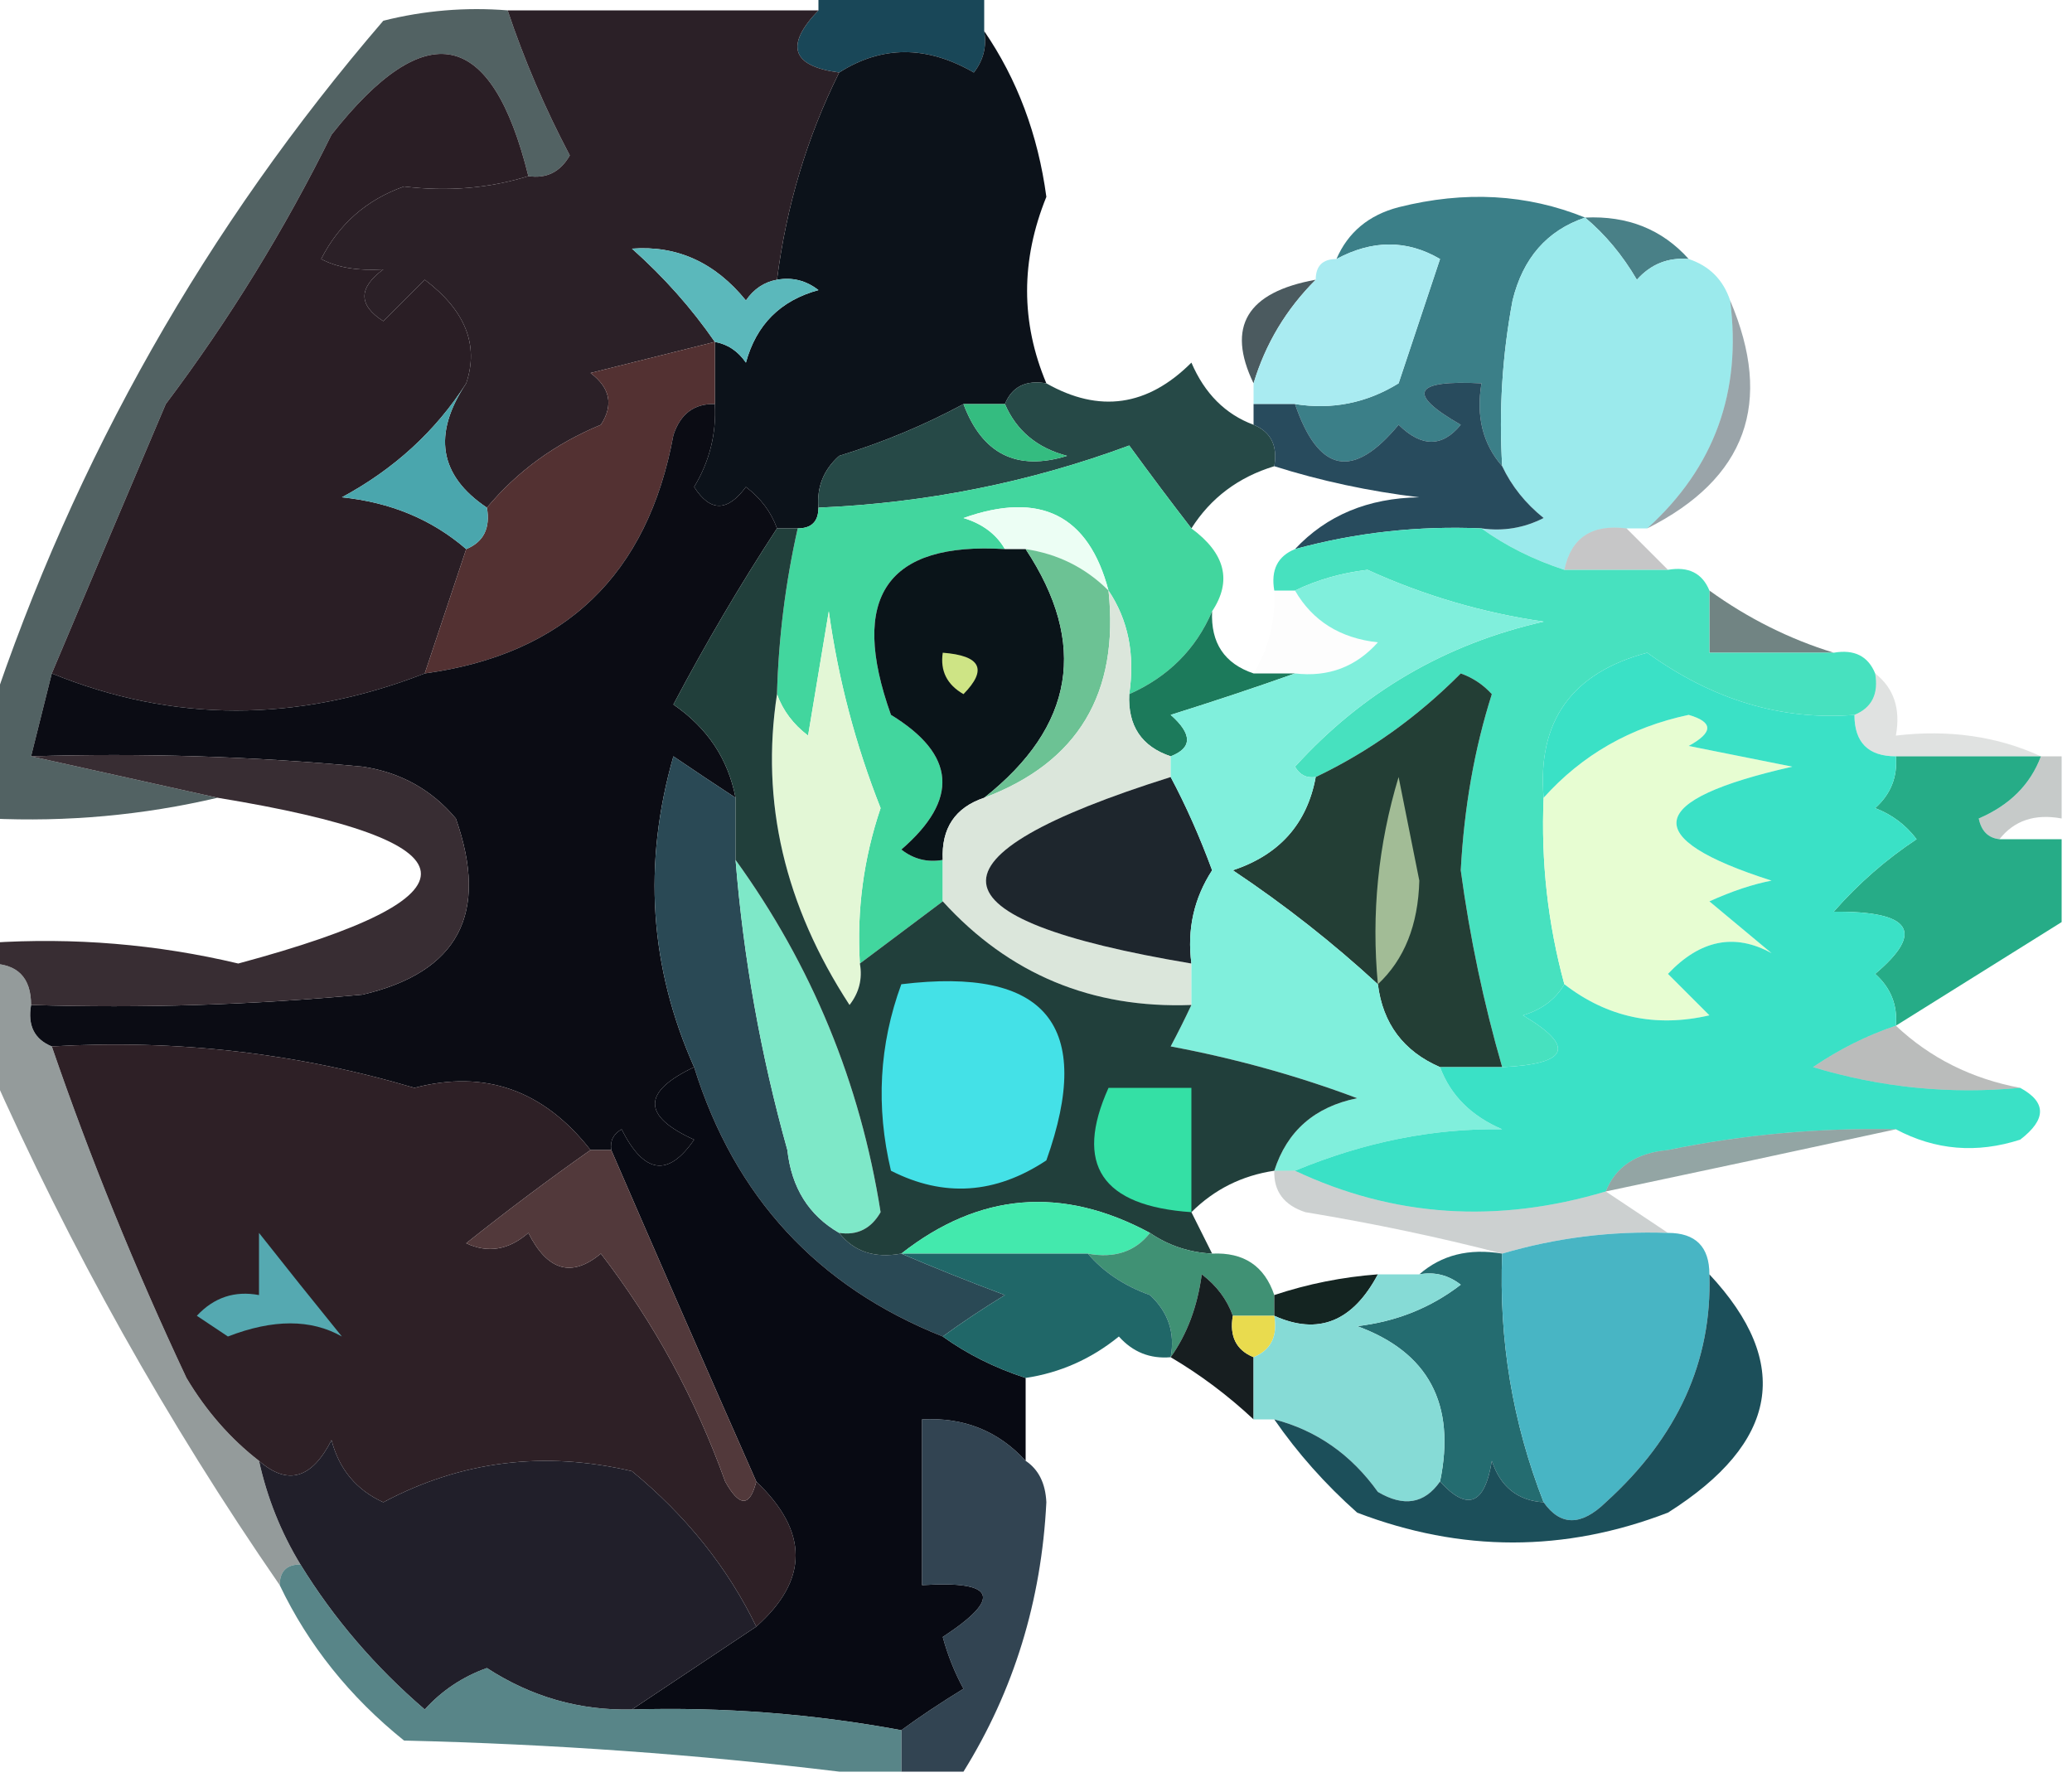 <?xml version="1.0" encoding="UTF-8"?>
<!DOCTYPE svg PUBLIC "-//W3C//DTD SVG 1.1//EN" "http://www.w3.org/Graphics/SVG/1.1/DTD/svg11.dtd">
<svg xmlns="http://www.w3.org/2000/svg" version="1.1" width="100px" height="86px" style="shape-rendering:geometricPrecision; text-rendering:geometricPrecision; image-rendering:optimizeQuality; fill-rule:evenodd; clip-rule:evenodd" xmlns:xlink="http://www.w3.org/1999/xlink">
<g><path style="opacity:1" fill="#194758" d="M 39.5,-0.5 C 42.167,-0.5 44.833,-0.5 47.5,-0.5C 47.5,0.167 47.5,0.833 47.5,1.5C 47.631,2.239 47.464,2.906 47,3.5C 44.727,2.189 42.56,2.189 40.5,3.5C 38.204,3.196 37.871,2.196 39.5,0.5C 39.5,0.167 39.5,-0.167 39.5,-0.5 Z"/></g>
<g><path style="opacity:1" fill="#0c121a" d="M 47.5,1.5 C 49.095,3.829 50.095,6.495 50.5,9.5C 49.26,12.555 49.26,15.555 50.5,18.5C 49.508,18.328 48.842,18.662 48.5,19.5C 47.833,19.5 47.167,19.5 46.5,19.5C 44.628,20.511 42.628,21.345 40.5,22C 39.748,22.671 39.414,23.504 39.5,24.5C 39.5,25.167 39.167,25.5 38.5,25.5C 38.167,25.5 37.833,25.5 37.5,25.5C 37.217,24.711 36.717,24.044 36,23.5C 35.107,24.711 34.274,24.711 33.5,23.5C 34.246,22.264 34.579,20.93 34.5,19.5C 34.5,18.5 34.5,17.5 34.5,16.5C 35.117,16.611 35.617,16.944 36,17.5C 36.5,15.667 37.667,14.5 39.5,14C 38.906,13.536 38.239,13.369 37.5,13.5C 37.949,9.952 38.949,6.619 40.5,3.5C 42.56,2.189 44.727,2.189 47,3.5C 47.464,2.906 47.631,2.239 47.5,1.5 Z"/></g>
<g><path style="opacity:1" fill="#526263" d="M 24.5,0.5 C 25.298,2.886 26.298,5.22 27.5,7.5C 27.043,8.298 26.376,8.631 25.5,8.5C 23.736,1.372 20.569,0.705 16,6.5C 13.73,11.098 11.063,15.431 8,19.5C 6.137,23.885 4.303,28.218 2.5,32.5C 2.167,33.833 1.833,35.167 1.5,36.5C 4.5,37.167 7.5,37.833 10.5,38.5C 6.901,39.344 3.234,39.677 -0.5,39.5C -0.5,37.833 -0.5,36.167 -0.5,34.5C 3.608,22.123 9.941,10.956 18.5,1C 20.473,0.505 22.473,0.338 24.5,0.5 Z"/></g>
<g><path style="opacity:1" fill="#3b7f88" d="M 76.5,10.5 C 74.665,11.122 73.498,12.456 73,14.5C 72.503,17.146 72.336,19.813 72.5,22.5C 71.566,21.432 71.232,20.099 71.5,18.5C 68.203,18.329 67.869,18.995 70.5,20.5C 69.609,21.59 68.609,21.59 67.5,20.5C 65.303,23.158 63.636,22.825 62.5,19.5C 64.288,19.785 65.955,19.452 67.5,18.5C 68.167,16.5 68.833,14.5 69.5,12.5C 67.905,11.566 66.239,11.566 64.5,12.5C 65.058,11.21 66.058,10.377 67.5,10C 70.697,9.195 73.697,9.362 76.5,10.5 Z"/></g>
<g><path style="opacity:1" fill="#498087" d="M 76.5,10.5 C 78.553,10.402 80.22,11.069 81.5,12.5C 80.504,12.414 79.671,12.748 79,13.5C 78.302,12.309 77.469,11.309 76.5,10.5 Z"/></g>
<g><path style="opacity:1" fill="#2b2027" d="M 24.5,0.5 C 29.5,0.5 34.5,0.5 39.5,0.5C 37.871,2.196 38.204,3.196 40.5,3.5C 38.949,6.619 37.949,9.952 37.5,13.5C 36.883,13.611 36.383,13.944 36,14.5C 34.511,12.668 32.678,11.835 30.5,12C 32.041,13.371 33.375,14.871 34.5,16.5C 32.518,16.995 30.518,17.495 28.5,18C 29.451,18.718 29.617,19.551 29,20.5C 26.795,21.412 24.962,22.745 23.5,24.5C 21.195,22.956 20.862,20.956 22.5,18.5C 23.124,16.647 22.457,14.98 20.5,13.5C 19.833,14.167 19.167,14.833 18.5,15.5C 17.289,14.726 17.289,13.893 18.5,13C 17.262,13.077 16.262,12.911 15.5,12.5C 16.364,10.803 17.697,9.637 19.5,9C 21.602,9.256 23.602,9.089 25.5,8.5C 26.376,8.631 27.043,8.298 27.5,7.5C 26.298,5.22 25.298,2.886 24.5,0.5 Z"/></g>
<g><path style="opacity:1" fill="#5bb8bb" d="M 37.5,13.5 C 38.239,13.369 38.906,13.536 39.5,14C 37.667,14.5 36.5,15.667 36,17.5C 35.617,16.944 35.117,16.611 34.5,16.5C 33.375,14.871 32.041,13.371 30.5,12C 32.678,11.835 34.511,12.668 36,14.5C 36.383,13.944 36.883,13.611 37.5,13.5 Z"/></g>
<g><path style="opacity:0.855" fill="#2d3e44" d="M 63.5,13.5 C 62.075,14.922 61.075,16.589 60.5,18.5C 59.179,15.765 60.179,14.098 63.5,13.5 Z"/></g>
<g><path style="opacity:1" fill="#a9ebf1" d="M 62.5,19.5 C 61.833,19.5 61.167,19.5 60.5,19.5C 60.5,19.167 60.5,18.833 60.5,18.5C 61.075,16.589 62.075,14.922 63.5,13.5C 63.5,12.833 63.833,12.5 64.5,12.5C 66.239,11.566 67.905,11.566 69.5,12.5C 68.833,14.5 68.167,16.5 67.5,18.5C 65.955,19.452 64.288,19.785 62.5,19.5 Z"/></g>
<g><path style="opacity:1" fill="#2a1e25" d="M 25.5,8.5 C 23.602,9.089 21.602,9.256 19.5,9C 17.697,9.637 16.364,10.803 15.5,12.5C 16.262,12.911 17.262,13.077 18.5,13C 17.289,13.893 17.289,14.726 18.5,15.5C 19.167,14.833 19.833,14.167 20.5,13.5C 22.457,14.98 23.124,16.647 22.5,18.5C 21.023,20.807 19.023,22.64 16.5,24C 18.852,24.24 20.852,25.073 22.5,26.5C 21.833,28.5 21.167,30.5 20.5,32.5C 14.362,34.888 8.362,34.888 2.5,32.5C 4.303,28.218 6.137,23.885 8,19.5C 11.063,15.431 13.73,11.098 16,6.5C 20.569,0.705 23.736,1.372 25.5,8.5 Z"/></g>
<g><path style="opacity:1" fill="#9beaec" d="M 76.5,10.5 C 77.469,11.309 78.302,12.309 79,13.5C 79.671,12.748 80.504,12.414 81.5,12.5C 82.5,12.833 83.167,13.5 83.5,14.5C 84.071,18.906 82.738,22.572 79.5,25.5C 79.167,25.5 78.833,25.5 78.5,25.5C 76.821,25.285 75.821,25.952 75.5,27.5C 74.005,27.011 72.671,26.345 71.5,25.5C 72.552,25.649 73.552,25.483 74.5,25C 73.62,24.292 72.953,23.458 72.5,22.5C 72.336,19.813 72.503,17.146 73,14.5C 73.498,12.456 74.665,11.122 76.5,10.5 Z"/></g>
<g><path style="opacity:1" fill="#533132" d="M 34.5,16.5 C 34.5,17.5 34.5,18.5 34.5,19.5C 33.503,19.47 32.836,19.97 32.5,21C 31.258,27.742 27.258,31.576 20.5,32.5C 21.167,30.5 21.833,28.5 22.5,26.5C 23.338,26.158 23.672,25.492 23.5,24.5C 24.962,22.745 26.795,21.412 29,20.5C 29.617,19.551 29.451,18.718 28.5,18C 30.518,17.495 32.518,16.995 34.5,16.5 Z"/></g>
<g><path style="opacity:0.424" fill="#122a35" d="M 83.5,14.5 C 85.607,19.434 84.274,23.1 79.5,25.5C 82.738,22.572 84.071,18.906 83.5,14.5 Z"/></g>
<g><path style="opacity:1" fill="#264947" d="M 60.5,20.5 C 61.338,20.842 61.672,21.508 61.5,22.5C 59.77,23.026 58.436,24.026 57.5,25.5C 56.521,24.235 55.521,22.901 54.5,21.5C 49.715,23.275 44.715,24.275 39.5,24.5C 39.414,23.504 39.748,22.671 40.5,22C 42.628,21.345 44.628,20.511 46.5,19.5C 47.406,21.914 49.072,22.747 51.5,22C 50.058,21.623 49.058,20.79 48.5,19.5C 48.842,18.662 49.508,18.328 50.5,18.5C 53.051,19.948 55.385,19.615 57.5,17.5C 58.141,18.994 59.141,19.994 60.5,20.5 Z"/></g>
<g><path style="opacity:1" fill="#34bc80" d="M 46.5,19.5 C 47.167,19.5 47.833,19.5 48.5,19.5C 49.058,20.79 50.058,21.623 51.5,22C 49.072,22.747 47.406,21.914 46.5,19.5 Z"/></g>
<g><path style="opacity:0.937" fill="#1a3f52" d="M 72.5,22.5 C 72.953,23.458 73.62,24.292 74.5,25C 73.552,25.483 72.552,25.649 71.5,25.5C 68.43,25.368 65.43,25.701 62.5,26.5C 64.026,24.87 66.026,24.037 68.5,24C 66.08,23.71 63.746,23.21 61.5,22.5C 61.672,21.508 61.338,20.842 60.5,20.5C 60.5,20.167 60.5,19.833 60.5,19.5C 61.167,19.5 61.833,19.5 62.5,19.5C 63.636,22.825 65.303,23.158 67.5,20.5C 68.609,21.59 69.609,21.59 70.5,20.5C 67.869,18.995 68.203,18.329 71.5,18.5C 71.232,20.099 71.566,21.432 72.5,22.5 Z"/></g>
<g><path style="opacity:1" fill="#4aa6ad" d="M 22.5,18.5 C 20.862,20.956 21.195,22.956 23.5,24.5C 23.672,25.492 23.338,26.158 22.5,26.5C 20.852,25.073 18.852,24.24 16.5,24C 19.023,22.64 21.023,20.807 22.5,18.5 Z"/></g>
<g><path style="opacity:0.225" fill="#030307" d="M 78.5,25.5 C 79.167,26.167 79.833,26.833 80.5,27.5C 78.833,27.5 77.167,27.5 75.5,27.5C 75.821,25.952 76.821,25.285 78.5,25.5 Z"/></g>
<g><path style="opacity:1" fill="#42d69e" d="M 57.5,25.5 C 59.138,26.705 59.471,28.038 58.5,29.5C 57.717,31.328 56.384,32.661 54.5,33.5C 54.785,31.585 54.451,29.919 53.5,28.5C 52.538,24.854 50.205,23.687 46.5,25C 47.416,25.278 48.083,25.778 48.5,26.5C 42.796,26.146 40.963,28.813 43,34.5C 46.133,36.414 46.3,38.581 43.5,41C 44.094,41.464 44.761,41.631 45.5,41.5C 45.5,42.167 45.5,42.833 45.5,43.5C 44.167,44.5 42.833,45.5 41.5,46.5C 41.344,43.934 41.678,41.434 42.5,39C 41.287,35.934 40.453,32.767 40,29.5C 39.667,31.5 39.333,33.5 39,35.5C 38.283,34.956 37.783,34.289 37.5,33.5C 37.575,30.794 37.908,28.127 38.5,25.5C 39.167,25.5 39.5,25.167 39.5,24.5C 44.715,24.275 49.715,23.275 54.5,21.5C 55.521,22.901 56.521,24.235 57.5,25.5 Z"/></g>
<g><path style="opacity:1" fill="#ecfef4" d="M 53.5,28.5 C 52.395,27.399 51.062,26.733 49.5,26.5C 49.167,26.5 48.833,26.5 48.5,26.5C 48.083,25.778 47.416,25.278 46.5,25C 50.205,23.687 52.538,24.854 53.5,28.5 Z"/></g>
<g><path style="opacity:1" fill="#0a1419" d="M 48.5,26.5 C 48.833,26.5 49.167,26.5 49.5,26.5C 52.517,31.062 51.851,35.062 47.5,38.5C 46.094,38.973 45.427,39.973 45.5,41.5C 44.761,41.631 44.094,41.464 43.5,41C 46.3,38.581 46.133,36.414 43,34.5C 40.963,28.813 42.796,26.146 48.5,26.5 Z"/></g>
<g><path style="opacity:1" fill="#0b0c14" d="M 34.5,19.5 C 34.579,20.93 34.246,22.264 33.5,23.5C 34.274,24.711 35.107,24.711 36,23.5C 36.717,24.044 37.217,24.711 37.5,25.5C 35.719,28.224 34.052,31.057 32.5,34C 34.141,35.129 35.141,36.629 35.5,38.5C 34.518,37.859 33.518,37.193 32.5,36.5C 31.016,41.686 31.35,46.686 33.5,51.5C 30.982,52.694 30.982,53.86 33.5,55C 32.251,56.824 31.085,56.657 30,54.5C 29.601,54.728 29.435,55.062 29.5,55.5C 29.167,55.5 28.833,55.5 28.5,55.5C 26.238,52.608 23.405,51.608 20,52.5C 14.328,50.818 8.494,50.151 2.5,50.5C 1.662,50.158 1.328,49.492 1.5,48.5C 6.844,48.666 12.177,48.499 17.5,48C 22.115,46.923 23.615,44.09 22,39.5C 20.829,38.107 19.329,37.273 17.5,37C 12.177,36.501 6.844,36.334 1.5,36.5C 1.833,35.167 2.167,33.833 2.5,32.5C 8.362,34.888 14.362,34.888 20.5,32.5C 27.258,31.576 31.258,27.742 32.5,21C 32.836,19.97 33.503,19.47 34.5,19.5 Z"/></g>
<g><path style="opacity:0.008" fill="#122621" d="M 61.5,28.5 C 61.833,28.5 62.167,28.5 62.5,28.5C 63.347,29.966 64.68,30.8 66.5,31C 65.437,32.188 64.103,32.688 62.5,32.5C 61.833,32.5 61.167,32.5 60.5,32.5C 61.234,31.292 61.567,29.959 61.5,28.5 Z"/></g>
<g><path style="opacity:0.612" fill="#173735" d="M 82.5,28.5 C 84.361,29.842 86.361,30.842 88.5,31.5C 86.5,31.5 84.5,31.5 82.5,31.5C 82.5,30.5 82.5,29.5 82.5,28.5 Z"/></g>
<g><path style="opacity:1" fill="#cee485" d="M 45.5,31.5 C 47.337,31.64 47.67,32.306 46.5,33.5C 45.703,33.043 45.369,32.376 45.5,31.5 Z"/></g>
<g><path style="opacity:0.98" fill="#187758" d="M 58.5,29.5 C 58.427,31.027 59.094,32.027 60.5,32.5C 61.167,32.5 61.833,32.5 62.5,32.5C 60.631,33.165 58.631,33.831 56.5,34.5C 57.55,35.429 57.55,36.095 56.5,36.5C 55.094,36.027 54.427,35.027 54.5,33.5C 56.384,32.661 57.717,31.328 58.5,29.5 Z"/></g>
<g><path style="opacity:1" fill="#47e1bf" d="M 71.5,25.5 C 72.671,26.345 74.005,27.011 75.5,27.5C 77.167,27.5 78.833,27.5 80.5,27.5C 81.492,27.328 82.158,27.662 82.5,28.5C 82.5,29.5 82.5,30.5 82.5,31.5C 84.5,31.5 86.5,31.5 88.5,31.5C 89.492,31.328 90.158,31.662 90.5,32.5C 90.672,33.492 90.338,34.158 89.5,34.5C 85.988,34.78 82.655,33.78 79.5,31.5C 75.852,32.473 74.186,34.806 74.5,38.5C 74.368,41.57 74.701,44.57 75.5,47.5C 75.082,48.222 74.416,48.722 73.5,49C 76.052,50.516 75.718,51.349 72.5,51.5C 71.607,48.415 70.94,45.248 70.5,42C 70.664,38.956 71.164,36.123 72,33.5C 71.586,33.043 71.086,32.709 70.5,32.5C 68.408,34.605 66.075,36.272 63.5,37.5C 63.062,37.565 62.728,37.399 62.5,37C 65.762,33.405 69.762,31.072 74.5,30C 71.551,29.573 68.717,28.739 66,27.5C 64.744,27.648 63.577,27.982 62.5,28.5C 62.167,28.5 61.833,28.5 61.5,28.5C 61.328,27.508 61.662,26.842 62.5,26.5C 65.43,25.701 68.43,25.368 71.5,25.5 Z"/></g>
<g><path style="opacity:1" fill="#6cc294" d="M 49.5,26.5 C 51.062,26.733 52.395,27.399 53.5,28.5C 54.026,33.462 52.026,36.796 47.5,38.5C 51.851,35.062 52.517,31.062 49.5,26.5 Z"/></g>
<g><path style="opacity:0.131" fill="#12201d" d="M 90.5,32.5 C 91.404,33.209 91.737,34.209 91.5,35.5C 94.059,35.198 96.393,35.532 98.5,36.5C 96.167,36.5 93.833,36.5 91.5,36.5C 90.167,36.5 89.5,35.833 89.5,34.5C 90.338,34.158 90.672,33.492 90.5,32.5 Z"/></g>
<g><path style="opacity:1" fill="#233e35" d="M 72.5,51.5 C 71.5,51.5 70.5,51.5 69.5,51.5C 67.738,50.738 66.738,49.404 66.5,47.5C 64.329,45.5 61.996,43.666 59.5,42C 61.751,41.252 63.084,39.752 63.5,37.5C 66.075,36.272 68.408,34.605 70.5,32.5C 71.086,32.709 71.586,33.043 72,33.5C 71.164,36.123 70.664,38.956 70.5,42C 70.94,45.248 71.607,48.415 72.5,51.5 Z"/></g>
<g><path style="opacity:0.239" fill="#142521" d="M 98.5,36.5 C 98.833,36.5 99.167,36.5 99.5,36.5C 99.5,37.5 99.5,38.5 99.5,39.5C 98.209,39.263 97.209,39.596 96.5,40.5C 95.957,40.44 95.624,40.107 95.5,39.5C 96.993,38.859 97.993,37.859 98.5,36.5 Z"/></g>
<g><path style="opacity:1" fill="#e7fdd2" d="M 75.5,47.5 C 74.701,44.57 74.368,41.57 74.5,38.5C 76.359,36.427 78.692,35.094 81.5,34.5C 82.696,34.846 82.696,35.346 81.5,36C 83.167,36.333 84.833,36.667 86.5,37C 79.397,38.608 79.063,40.442 85.5,42.5C 84.603,42.669 83.603,43.002 82.5,43.5C 83.5,44.333 84.5,45.167 85.5,46C 83.722,45.021 82.055,45.354 80.5,47C 81.167,47.667 81.833,48.333 82.5,49C 79.905,49.6 77.571,49.1 75.5,47.5 Z"/></g>
<g><path style="opacity:1" fill="#e3f7d6" d="M 41.5,46.5 C 41.631,47.239 41.464,47.906 41,48.5C 37.867,43.694 36.7,38.694 37.5,33.5C 37.783,34.289 38.283,34.956 39,35.5C 39.333,33.5 39.667,31.5 40,29.5C 40.453,32.767 41.287,35.934 42.5,39C 41.678,41.434 41.344,43.934 41.5,46.5 Z"/></g>
<g><path style="opacity:0.997" fill="#dbe6db" d="M 53.5,28.5 C 54.451,29.919 54.785,31.585 54.5,33.5C 54.427,35.027 55.094,36.027 56.5,36.5C 56.5,36.833 56.5,37.167 56.5,37.5C 44.292,41.344 44.626,44.344 57.5,46.5C 57.5,47.167 57.5,47.833 57.5,48.5C 52.697,48.681 48.697,47.015 45.5,43.5C 45.5,42.833 45.5,42.167 45.5,41.5C 45.427,39.973 46.094,38.973 47.5,38.5C 52.026,36.796 54.026,33.462 53.5,28.5 Z"/></g>
<g><path style="opacity:1" fill="#26ac87" d="M 91.5,36.5 C 93.833,36.5 96.167,36.5 98.5,36.5C 97.993,37.859 96.993,38.859 95.5,39.5C 95.624,40.107 95.957,40.44 96.5,40.5C 97.5,40.5 98.5,40.5 99.5,40.5C 99.5,41.833 99.5,43.167 99.5,44.5C 96.833,46.167 94.167,47.833 91.5,49.5C 91.586,48.504 91.252,47.671 90.5,47C 92.912,44.965 92.245,43.965 88.5,44C 89.685,42.647 91.019,41.48 92.5,40.5C 91.975,39.808 91.308,39.308 90.5,39C 91.252,38.329 91.586,37.496 91.5,36.5 Z"/></g>
<g><path style="opacity:1" fill="#a2bc96" d="M 66.5,47.5 C 66.18,44.102 66.513,40.768 67.5,37.5C 67.833,39.167 68.167,40.833 68.5,42.5C 68.444,44.64 67.777,46.306 66.5,47.5 Z"/></g>
<g><path style="opacity:0.945" fill="#111a21" d="M 56.5,37.5 C 57.234,38.877 57.901,40.377 58.5,42C 57.62,43.356 57.286,44.856 57.5,46.5C 44.626,44.344 44.292,41.344 56.5,37.5 Z"/></g>
<g><path style="opacity:1" fill="#2a4955" d="M 35.5,38.5 C 35.5,39.5 35.5,40.5 35.5,41.5C 35.881,46.237 36.714,50.904 38,55.5C 38.2,57.32 39.034,58.653 40.5,59.5C 41.209,60.404 42.209,60.737 43.5,60.5C 45.042,61.163 46.709,61.83 48.5,62.5C 47.398,63.176 46.398,63.842 45.5,64.5C 39.457,62.099 35.457,57.766 33.5,51.5C 31.35,46.686 31.016,41.686 32.5,36.5C 33.518,37.193 34.518,37.859 35.5,38.5 Z"/></g>
<g><path style="opacity:1" fill="#7ee8c8" d="M 35.5,41.5 C 39.182,46.595 41.516,52.262 42.5,58.5C 42.043,59.297 41.376,59.631 40.5,59.5C 39.034,58.653 38.2,57.32 38,55.5C 36.714,50.904 35.881,46.237 35.5,41.5 Z"/></g>
<g><path style="opacity:1" fill="#382d33" d="M 1.5,36.5 C 6.844,36.334 12.177,36.501 17.5,37C 19.329,37.273 20.829,38.107 22,39.5C 23.615,44.09 22.115,46.923 17.5,48C 12.177,48.499 6.844,48.666 1.5,48.5C 1.5,47.167 0.833,46.5 -0.5,46.5C -0.5,46.167 -0.5,45.833 -0.5,45.5C 3.571,45.234 7.571,45.567 11.5,46.5C 23.576,43.252 23.243,40.585 10.5,38.5C 7.5,37.833 4.5,37.167 1.5,36.5 Z"/></g>
<g><path style="opacity:1" fill="#80efdc" d="M 63.5,37.5 C 63.084,39.752 61.751,41.252 59.5,42C 61.996,43.666 64.329,45.5 66.5,47.5C 66.738,49.404 67.738,50.738 69.5,51.5C 70.007,52.859 71.007,53.859 72.5,54.5C 69.186,54.444 65.852,55.111 62.5,56.5C 62.167,56.5 61.833,56.5 61.5,56.5C 62.116,54.583 63.45,53.416 65.5,53C 62.641,51.924 59.641,51.09 56.5,50.5C 56.863,49.816 57.196,49.15 57.5,48.5C 57.5,47.833 57.5,47.167 57.5,46.5C 57.286,44.856 57.62,43.356 58.5,42C 57.901,40.377 57.234,38.877 56.5,37.5C 56.5,37.167 56.5,36.833 56.5,36.5C 57.55,36.095 57.55,35.429 56.5,34.5C 58.631,33.831 60.631,33.165 62.5,32.5C 64.103,32.688 65.437,32.188 66.5,31C 64.68,30.8 63.347,29.966 62.5,28.5C 63.577,27.982 64.744,27.648 66,27.5C 68.717,28.739 71.551,29.573 74.5,30C 69.762,31.072 65.762,33.405 62.5,37C 62.728,37.399 63.062,37.565 63.5,37.5 Z"/></g>
<g><path style="opacity:1" fill="#2e2026" d="M 2.5,50.5 C 8.494,50.151 14.328,50.818 20,52.5C 23.405,51.608 26.238,52.608 28.5,55.5C 26.498,56.907 24.498,58.407 22.5,60C 23.549,60.492 24.549,60.326 25.5,59.5C 26.428,61.335 27.594,61.668 29,60.5C 31.558,63.822 33.558,67.489 35,71.5C 35.69,72.738 36.19,72.738 36.5,71.5C 39.034,73.916 39.034,76.25 36.5,78.5C 35.121,75.656 33.121,73.156 30.5,71C 26.251,70.003 22.251,70.503 18.5,72.5C 17.201,71.91 16.368,70.91 16,69.5C 15.047,71.373 13.88,71.707 12.5,70.5C 11.115,69.426 9.949,68.093 9,66.5C 6.51,61.202 4.343,55.869 2.5,50.5 Z"/></g>
<g><path style="opacity:1" fill="#3ae1c6" d="M 89.5,34.5 C 89.5,35.833 90.167,36.5 91.5,36.5C 91.586,37.496 91.252,38.329 90.5,39C 91.308,39.308 91.975,39.808 92.5,40.5C 91.019,41.48 89.685,42.647 88.5,44C 92.245,43.965 92.912,44.965 90.5,47C 91.252,47.671 91.586,48.504 91.5,49.5C 90.099,49.971 88.766,50.638 87.5,51.5C 90.768,52.487 94.102,52.82 97.5,52.5C 98.774,53.189 98.774,54.023 97.5,55C 95.402,55.678 93.402,55.511 91.5,54.5C 87.798,54.421 84.132,54.754 80.5,55.5C 78.97,55.64 77.97,56.306 77.5,57.5C 72.253,59.072 67.253,58.739 62.5,56.5C 65.852,55.111 69.186,54.444 72.5,54.5C 71.007,53.859 70.007,52.859 69.5,51.5C 70.5,51.5 71.5,51.5 72.5,51.5C 75.718,51.349 76.052,50.516 73.5,49C 74.416,48.722 75.082,48.222 75.5,47.5C 77.571,49.1 79.905,49.6 82.5,49C 81.833,48.333 81.167,47.667 80.5,47C 82.055,45.354 83.722,45.021 85.5,46C 84.5,45.167 83.5,44.333 82.5,43.5C 83.603,43.002 84.603,42.669 85.5,42.5C 79.063,40.442 79.397,38.608 86.5,37C 84.833,36.667 83.167,36.333 81.5,36C 82.696,35.346 82.696,34.846 81.5,34.5C 78.692,35.094 76.359,36.427 74.5,38.5C 74.186,34.806 75.852,32.473 79.5,31.5C 82.655,33.78 85.988,34.78 89.5,34.5 Z"/></g>
<g><path style="opacity:0.29" fill="#141a17" d="M 91.5,49.5 C 93.156,51.06 95.156,52.06 97.5,52.5C 94.102,52.82 90.768,52.487 87.5,51.5C 88.766,50.638 90.099,49.971 91.5,49.5 Z"/></g>
<g><path style="opacity:1" fill="#213f3b" d="M 37.5,25.5 C 37.833,25.5 38.167,25.5 38.5,25.5C 37.908,28.127 37.575,30.794 37.5,33.5C 36.7,38.694 37.867,43.694 41,48.5C 41.464,47.906 41.631,47.239 41.5,46.5C 42.833,45.5 44.167,44.5 45.5,43.5C 48.697,47.015 52.697,48.681 57.5,48.5C 57.196,49.15 56.863,49.816 56.5,50.5C 59.641,51.09 62.641,51.924 65.5,53C 63.45,53.416 62.116,54.583 61.5,56.5C 59.938,56.733 58.605,57.4 57.5,58.5C 57.833,59.167 58.167,59.833 58.5,60.5C 57.391,60.443 56.391,60.11 55.5,59.5C 51.255,57.218 47.255,57.551 43.5,60.5C 42.209,60.737 41.209,60.404 40.5,59.5C 41.376,59.631 42.043,59.297 42.5,58.5C 41.516,52.262 39.182,46.595 35.5,41.5C 35.5,40.5 35.5,39.5 35.5,38.5C 35.141,36.629 34.141,35.129 32.5,34C 34.052,31.057 35.719,28.224 37.5,25.5 Z"/></g>
<g><path style="opacity:1" fill="#44e1e7" d="M 43.5,47.5 C 50.488,46.648 52.822,49.481 50.5,56C 48.045,57.63 45.545,57.797 43,56.5C 42.264,53.408 42.431,50.408 43.5,47.5 Z"/></g>
<g><path style="opacity:1" fill="#34e0a5" d="M 57.5,58.5 C 53.166,58.203 51.833,56.203 53.5,52.5C 54.833,52.5 56.167,52.5 57.5,52.5C 57.5,54.5 57.5,56.5 57.5,58.5 Z"/></g>
<g><path style="opacity:0.486" fill="#224744" d="M 91.5,54.5 C 86.645,55.554 81.978,56.554 77.5,57.5C 77.97,56.306 78.97,55.64 80.5,55.5C 84.132,54.754 87.798,54.421 91.5,54.5 Z"/></g>
<g><path style="opacity:1" fill="#080a13" d="M 33.5,51.5 C 35.457,57.766 39.457,62.099 45.5,64.5C 46.672,65.345 48.005,66.011 49.5,66.5C 49.5,67.833 49.5,69.167 49.5,70.5C 48.181,69.058 46.514,68.391 44.5,68.5C 44.5,71.167 44.5,73.833 44.5,76.5C 48.056,76.275 48.389,77.108 45.5,79C 45.736,79.873 46.069,80.707 46.5,81.5C 45.398,82.176 44.398,82.842 43.5,83.5C 39.215,82.705 34.881,82.372 30.5,82.5C 32.5,81.167 34.5,79.833 36.5,78.5C 39.034,76.25 39.034,73.916 36.5,71.5C 34.136,66.15 31.802,60.817 29.5,55.5C 29.435,55.062 29.601,54.728 30,54.5C 31.085,56.657 32.251,56.824 33.5,55C 30.982,53.86 30.982,52.694 33.5,51.5 Z"/></g>
<g><path style="opacity:0.22" fill="#192b2a" d="M 61.5,56.5 C 61.833,56.5 62.167,56.5 62.5,56.5C 67.253,58.739 72.253,59.072 77.5,57.5C 78.5,58.167 79.5,58.833 80.5,59.5C 77.763,59.401 75.096,59.735 72.5,60.5C 69.491,59.717 66.324,59.05 63,58.5C 61.97,58.164 61.47,57.497 61.5,56.5 Z"/></g>
<g><path style="opacity:1" fill="#43e9ad" d="M 55.5,59.5 C 54.791,60.404 53.791,60.737 52.5,60.5C 49.5,60.5 46.5,60.5 43.5,60.5C 47.255,57.551 51.255,57.218 55.5,59.5 Z"/></g>
<g><path style="opacity:1" fill="#55a9b1" d="M 12.5,59.5 C 13.779,61.123 15.113,62.79 16.5,64.5C 15.011,63.655 13.178,63.655 11,64.5C 10.5,64.167 10,63.833 9.5,63.5C 10.325,62.614 11.325,62.281 12.5,62.5C 12.5,61.5 12.5,60.5 12.5,59.5 Z"/></g>
<g><path style="opacity:1" fill="#409174" d="M 55.5,59.5 C 56.391,60.11 57.391,60.443 58.5,60.5C 60.027,60.427 61.027,61.094 61.5,62.5C 61.5,62.833 61.5,63.167 61.5,63.5C 60.833,63.5 60.167,63.5 59.5,63.5C 59.217,62.711 58.717,62.044 58,61.5C 57.79,63.058 57.29,64.391 56.5,65.5C 56.719,64.325 56.386,63.325 55.5,62.5C 54.261,62.058 53.261,61.391 52.5,60.5C 53.791,60.737 54.791,60.404 55.5,59.5 Z"/></g>
<g><path style="opacity:1" fill="#52393b" d="M 28.5,55.5 C 28.833,55.5 29.167,55.5 29.5,55.5C 31.802,60.817 34.136,66.15 36.5,71.5C 36.19,72.738 35.69,72.738 35,71.5C 33.558,67.489 31.558,63.822 29,60.5C 27.594,61.668 26.428,61.335 25.5,59.5C 24.549,60.326 23.549,60.492 22.5,60C 24.498,58.407 26.498,56.907 28.5,55.5 Z"/></g>
<g><path style="opacity:1" fill="#206768" d="M 43.5,60.5 C 46.5,60.5 49.5,60.5 52.5,60.5C 53.261,61.391 54.261,62.058 55.5,62.5C 56.386,63.325 56.719,64.325 56.5,65.5C 55.504,65.586 54.671,65.252 54,64.5C 52.67,65.582 51.17,66.249 49.5,66.5C 48.005,66.011 46.672,65.345 45.5,64.5C 46.398,63.842 47.398,63.176 48.5,62.5C 46.709,61.83 45.042,61.163 43.5,60.5 Z"/></g>
<g><path style="opacity:1" fill="#171e20" d="M 59.5,63.5 C 59.328,64.492 59.662,65.158 60.5,65.5C 60.5,66.5 60.5,67.5 60.5,68.5C 59.26,67.341 57.926,66.341 56.5,65.5C 57.29,64.391 57.79,63.058 58,61.5C 58.717,62.044 59.217,62.711 59.5,63.5 Z"/></g>
<g><path style="opacity:1" fill="#142421" d="M 66.5,61.5 C 65.285,63.788 63.619,64.455 61.5,63.5C 61.5,63.167 61.5,62.833 61.5,62.5C 63.117,61.962 64.784,61.629 66.5,61.5 Z"/></g>
<g><path style="opacity:1" fill="#e9db4e" d="M 59.5,63.5 C 60.167,63.5 60.833,63.5 61.5,63.5C 61.672,64.492 61.338,65.158 60.5,65.5C 59.662,65.158 59.328,64.492 59.5,63.5 Z"/></g>
<g><path style="opacity:1" fill="#246c70" d="M 68.5,61.5 C 69.568,60.566 70.901,60.232 72.5,60.5C 72.332,64.657 72.998,68.657 74.5,72.5C 73.25,72.423 72.417,71.756 72,70.5C 71.658,72.619 70.825,72.953 69.5,71.5C 70.274,67.758 68.941,65.258 65.5,64C 67.384,63.784 69.051,63.117 70.5,62C 69.906,61.536 69.239,61.369 68.5,61.5 Z"/></g>
<g><path style="opacity:1" fill="#86dbd6" d="M 66.5,61.5 C 67.167,61.5 67.833,61.5 68.5,61.5C 69.239,61.369 69.906,61.536 70.5,62C 69.051,63.117 67.384,63.784 65.5,64C 68.941,65.258 70.274,67.758 69.5,71.5C 68.749,72.573 67.749,72.74 66.5,72C 65.211,70.198 63.544,69.031 61.5,68.5C 61.167,68.5 60.833,68.5 60.5,68.5C 60.5,67.5 60.5,66.5 60.5,65.5C 61.338,65.158 61.672,64.492 61.5,63.5C 63.619,64.455 65.285,63.788 66.5,61.5 Z"/></g>
<g><path style="opacity:1" fill="#48b5c4" d="M 80.5,59.5 C 81.833,59.5 82.5,60.167 82.5,61.5C 82.633,65.694 80.966,69.361 77.5,72.5C 76.313,73.653 75.313,73.653 74.5,72.5C 72.998,68.657 72.332,64.657 72.5,60.5C 75.096,59.735 77.763,59.401 80.5,59.5 Z"/></g>
<g><path style="opacity:1" fill="#211f2a" d="M 36.5,78.5 C 34.5,79.833 32.5,81.167 30.5,82.5C 27.979,82.56 25.646,81.894 23.5,80.5C 22.328,80.919 21.328,81.585 20.5,82.5C 18.103,80.441 16.103,78.108 14.5,75.5C 13.559,73.951 12.893,72.284 12.5,70.5C 13.88,71.707 15.047,71.373 16,69.5C 16.368,70.91 17.201,71.91 18.5,72.5C 22.251,70.503 26.251,70.003 30.5,71C 33.121,73.156 35.121,75.656 36.5,78.5 Z"/></g>
<g><path style="opacity:0.608" fill="#4f5b5b" d="M -0.5,46.5 C 0.833,46.5 1.5,47.167 1.5,48.5C 1.328,49.492 1.662,50.158 2.5,50.5C 4.343,55.869 6.51,61.202 9,66.5C 9.949,68.093 11.115,69.426 12.5,70.5C 12.893,72.284 13.559,73.951 14.5,75.5C 13.833,75.5 13.5,75.833 13.5,76.5C 8.059,68.62 3.392,60.286 -0.5,51.5C -0.5,49.833 -0.5,48.167 -0.5,46.5 Z"/></g>
<g><path style="opacity:1" fill="#1c4f5a" d="M 82.5,61.5 C 86.506,65.791 85.84,69.624 80.5,73C 75.516,74.921 70.516,74.921 65.5,73C 63.959,71.629 62.625,70.129 61.5,68.5C 63.544,69.031 65.211,70.198 66.5,72C 67.749,72.74 68.749,72.573 69.5,71.5C 70.825,72.953 71.658,72.619 72,70.5C 72.417,71.756 73.25,72.423 74.5,72.5C 75.313,73.653 76.313,73.653 77.5,72.5C 80.966,69.361 82.633,65.694 82.5,61.5 Z"/></g>
<g><path style="opacity:0.847" fill="#0e2333" d="M 49.5,70.5 C 50.124,70.917 50.457,71.584 50.5,72.5C 50.262,77.263 48.928,81.597 46.5,85.5C 45.5,85.5 44.5,85.5 43.5,85.5C 43.5,84.833 43.5,84.167 43.5,83.5C 44.398,82.842 45.398,82.176 46.5,81.5C 46.069,80.707 45.736,79.873 45.5,79C 48.389,77.108 48.056,76.275 44.5,76.5C 44.5,73.833 44.5,71.167 44.5,68.5C 46.514,68.391 48.181,69.058 49.5,70.5 Z"/></g>
<g><path style="opacity:0.839" fill="#386e71" d="M 14.5,75.5 C 16.103,78.108 18.103,80.441 20.5,82.5C 21.328,81.585 22.328,80.919 23.5,80.5C 25.646,81.894 27.979,82.56 30.5,82.5C 34.881,82.372 39.215,82.705 43.5,83.5C 43.5,84.167 43.5,84.833 43.5,85.5C 42.5,85.5 41.5,85.5 40.5,85.5C 33.679,84.671 26.679,84.171 19.5,84C 16.882,81.894 14.882,79.394 13.5,76.5C 13.5,75.833 13.833,75.5 14.5,75.5 Z"/></g>
</svg>
